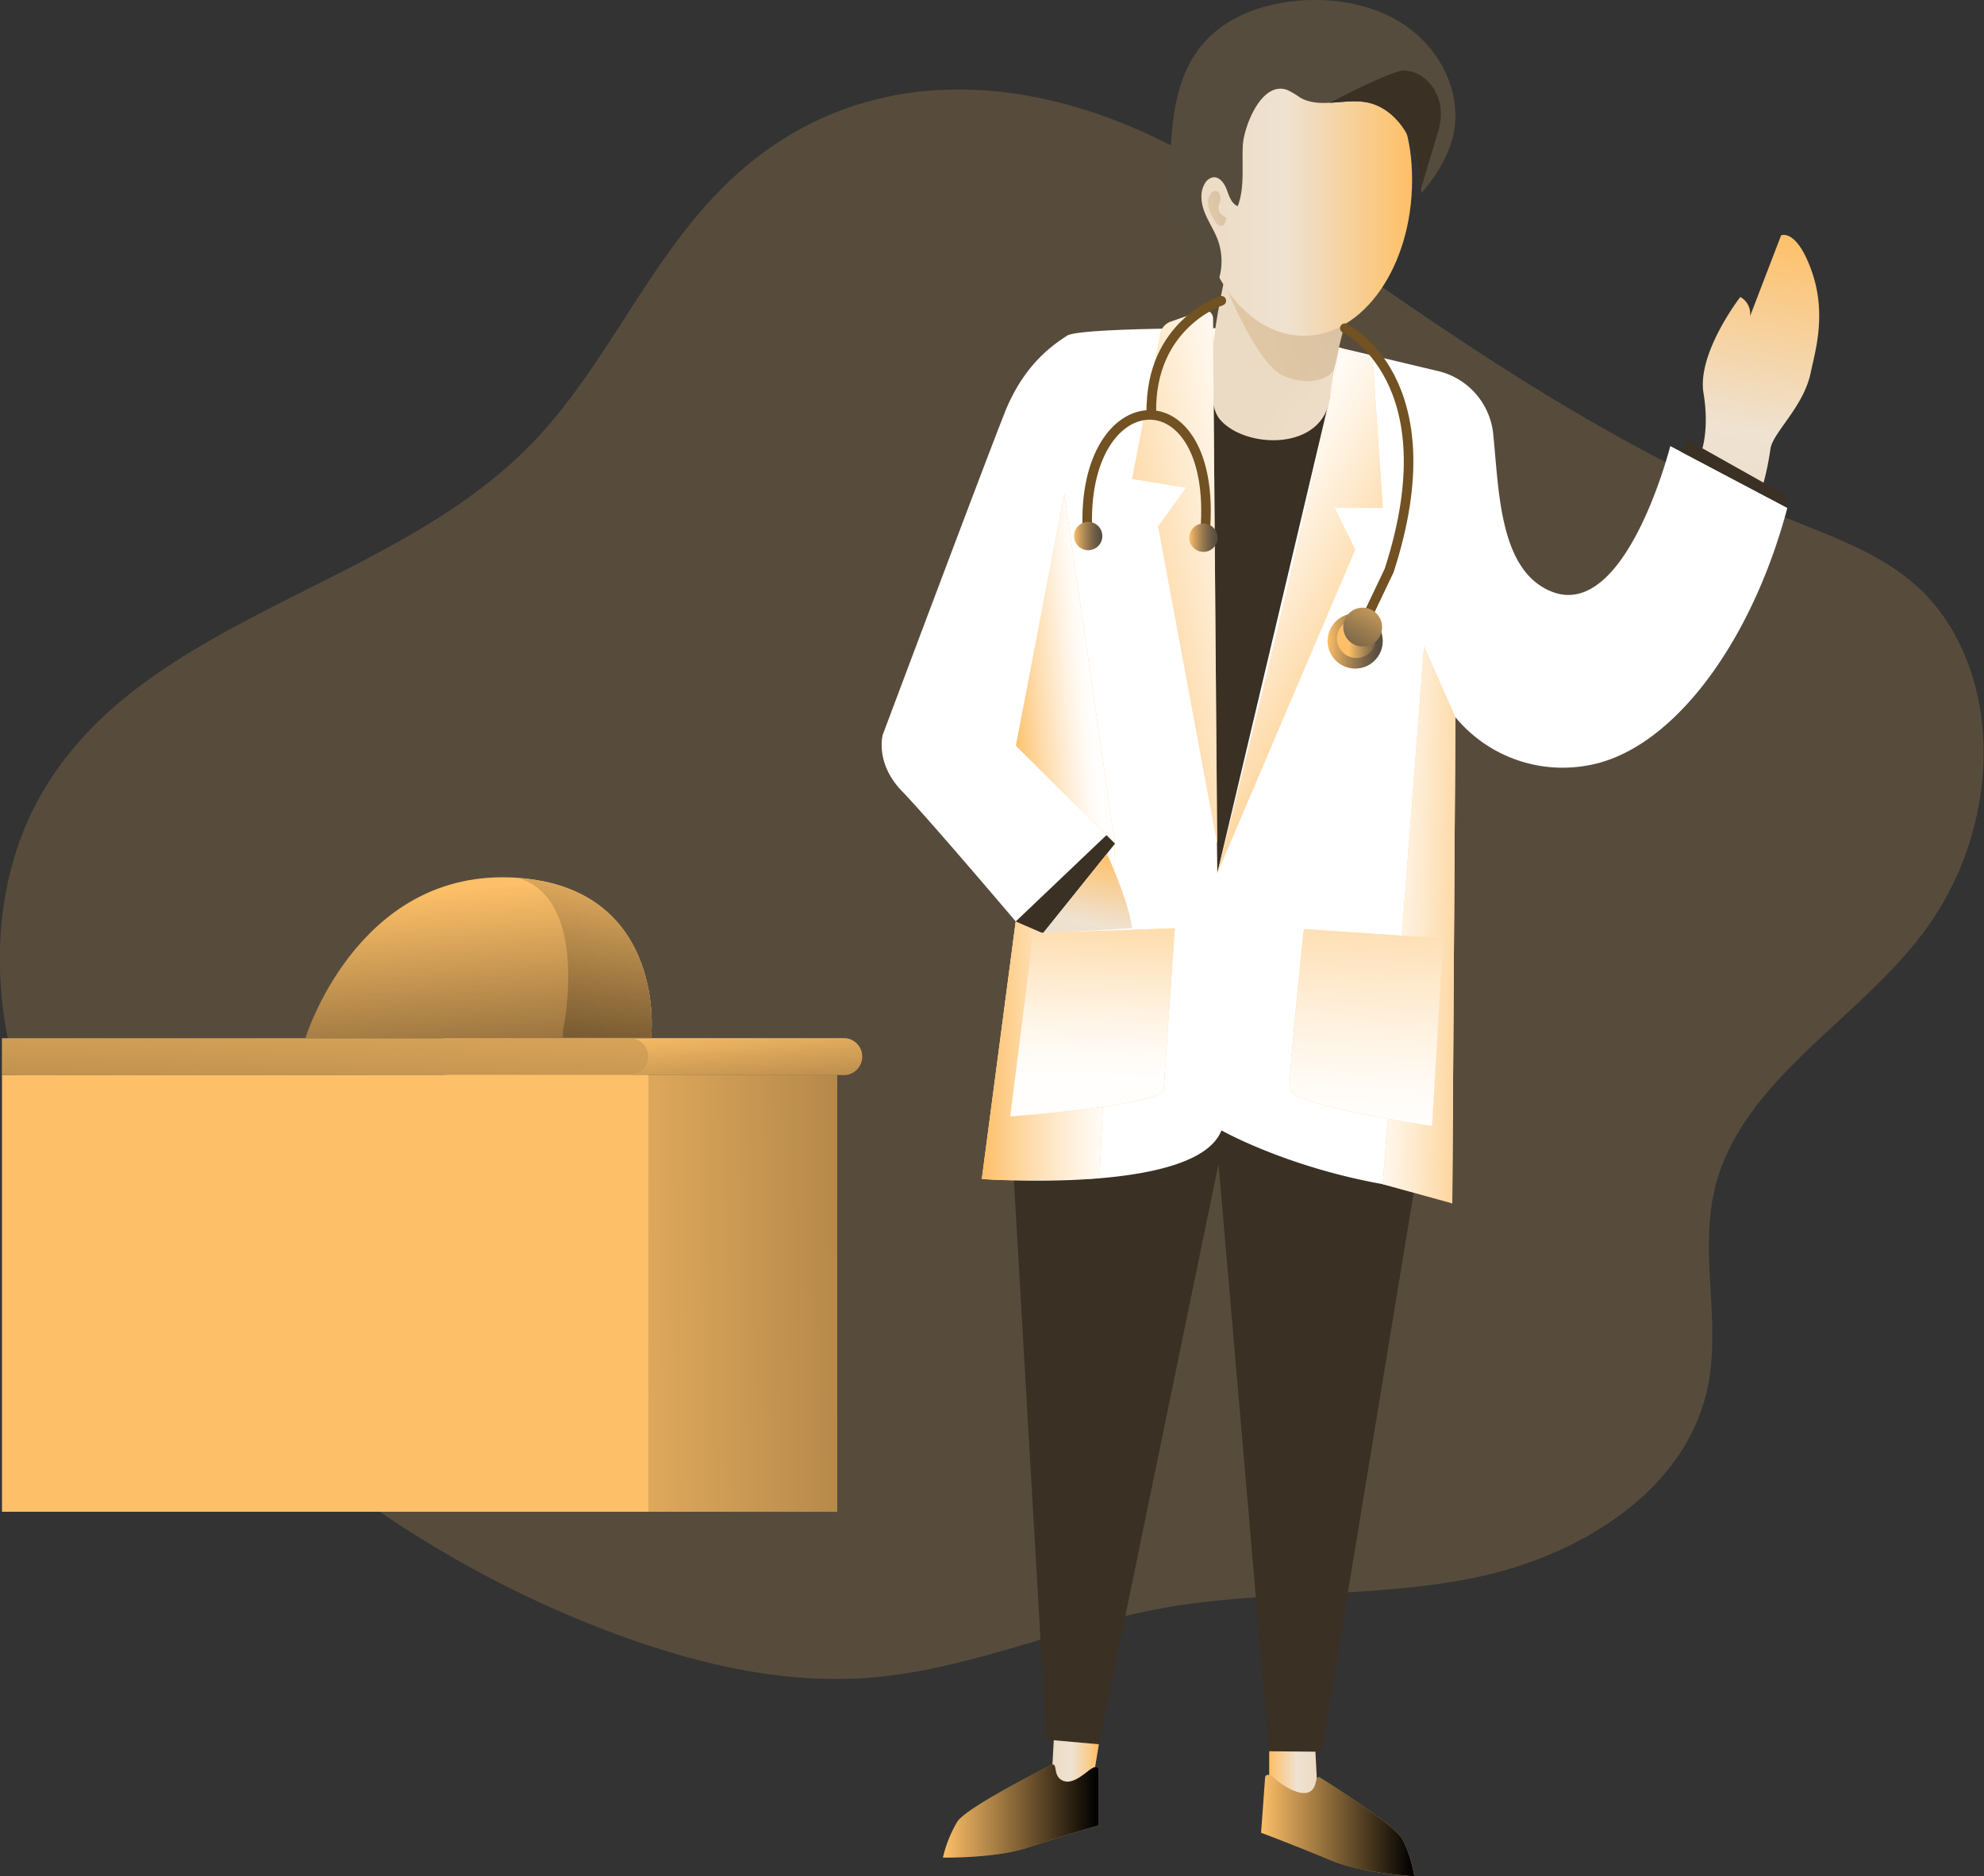 <svg xmlns="http://www.w3.org/2000/svg" xmlns:xlink="http://www.w3.org/1999/xlink" data-name="Layer 1" viewBox="0 0 629.25 595.1" id="Doctor"><rect x="0" y="0" width="629.25" height="595.1" fill="#333333" stroke="none"/><defs><linearGradient id="b" x1="642.86" x2="663.39" y1="184.49" y2="74.02" gradientUnits="userSpaceOnUse"><stop offset="0" stop-color="#ecdbc4" class="stopColorecc4d7 svgShape"></stop><stop offset=".42" stop-color="#efe2d1" class="stopColorefd4d1 svgShape"></stop><stop offset="1" stop-color="#ffbf66" class="stopColorf2eac9 svgShape"></stop></linearGradient><linearGradient id="a" x1="408.78" x2="451.01" y1="322.86" y2="322.86" gradientUnits="userSpaceOnUse"><stop offset=".01" stop-color="#ffffff" stop-opacity="0" class="stopColorffffff svgShape"></stop><stop offset=".13" stop-color="#ffffff" stop-opacity=".17" class="stopColorffffff svgShape"></stop><stop offset=".37" stop-color="#ffffff" stop-opacity=".46" class="stopColorffffff svgShape"></stop><stop offset=".59" stop-color="#ffffff" stop-opacity=".68" class="stopColorffffff svgShape"></stop><stop offset=".77" stop-color="#ffffff" stop-opacity=".85" class="stopColorffffff svgShape"></stop><stop offset=".91" stop-color="#ffffff" stop-opacity=".95" class="stopColorffffff svgShape"></stop><stop offset="1" stop-color="#ffffff" stop-opacity=".99" class="stopColorffffff svgShape"></stop></linearGradient><linearGradient id="f" x1="474.64" x2="433.37" y1="293.93" y2="292.68" xlink:href="#a"></linearGradient><linearGradient id="g" x1="513.21" x2="584.95" y1="115.91" y2="170.57" xlink:href="#b"></linearGradient><linearGradient id="c" x1="549.61" x2="473.97" y1="90.86" y2="117.17" gradientUnits="userSpaceOnUse"><stop offset="0" stop-color="#664518" class="stopColor183866 svgShape"></stop><stop offset="1" stop-color="#c17b1a" class="stopColor1a7fc1 svgShape"></stop></linearGradient><linearGradient id="h" x1="476.53" x2="545.24" y1="64.99" y2="64.99" xlink:href="#b"></linearGradient><linearGradient id="i" x1="488.57" x2="478.75" y1="66.34" y2="69.76" xlink:href="#c"></linearGradient><linearGradient id="j" x1="437.45" x2="508.78" y1="193.45" y2="179.56" xlink:href="#a"></linearGradient><linearGradient id="k" x1="541.76" x2="478.69" y1="215.62" y2="181.46" xlink:href="#a"></linearGradient><linearGradient id="l" x1="319.34" x2="345.23" y1="214.45" y2="212.18" xlink:href="#a"></linearGradient><linearGradient id="m" x1="439.78" x2="447.1" y1="310.91" y2="271.55" xlink:href="#b"></linearGradient><linearGradient id="n" x1="445.77" x2="443.3" y1="267.05" y2="344.65" xlink:href="#a"></linearGradient><linearGradient id="o" x1="534.55" x2="528.77" y1="252.97" y2="358.64" xlink:href="#a"></linearGradient><linearGradient id="d" x1="438" x2="446.97" y1="171.91" y2="171.91" gradientUnits="userSpaceOnUse"><stop offset="0" stop-color="#fdbf68" class="stopColor68e1fd svgShape"></stop><stop offset=".2" stop-color="#cf9f5d" class="stopColor5db4cf svgShape"></stop><stop offset=".46" stop-color="#9b7c50" class="stopColor50819b svgShape"></stop><stop offset=".69" stop-color="#766247" class="stopColor475c76 svgShape"></stop><stop offset=".87" stop-color="#5e5241" class="stopColor41455e svgShape"></stop><stop offset=".99" stop-color="#564c3d" class="stopColor3f3d56 svgShape"></stop></linearGradient><linearGradient id="p" x1="474.58" x2="483.55" y1="172.45" y2="172.45" xlink:href="#d"></linearGradient><linearGradient id="q" x1="518.43" x2="535.94" y1="205.21" y2="205.21" gradientTransform="rotate(45 527.186 205.218)" xlink:href="#d"></linearGradient><linearGradient id="r" x1="525.19" x2="537.52" y1="204.43" y2="204.43" gradientTransform="rotate(45 527.594 204.426)" xlink:href="#d"></linearGradient><linearGradient id="s" x1="536.74" x2="520.66" y1="187.66" y2="217.12" gradientTransform="rotate(45 529.573 200.806)" xlink:href="#d"></linearGradient><linearGradient id="e" x1="332.73" x2="339.97" y1="325.98" y2="404.68" gradientUnits="userSpaceOnUse"><stop offset="0" stop-opacity="0"></stop><stop offset=".99"></stop></linearGradient><linearGradient id="t" x1="201.65" x2="195.15" y1="298.81" y2="501.16" xlink:href="#e"></linearGradient><linearGradient id="u" x1="160.91" x2="536.1" y1="410.82" y2="405.57" xlink:href="#e"></linearGradient><linearGradient id="v" x1="431.17" x2="445.9" y1="562.07" y2="562.07" xlink:href="#b"></linearGradient><linearGradient id="w" x1="5288.03" x2="5303.24" y1="566.49" y2="566.49" gradientTransform="matrix(-1 0 0 1 5803.16 0)" xlink:href="#b"></linearGradient><linearGradient id="x" x1="396.44" x2="445.9" y1="576.32" y2="576.32" xlink:href="#e"></linearGradient><linearGradient id="y" x1="497.35" x2="545.94" y1="580.91" y2="580.91" xlink:href="#e"></linearGradient><linearGradient id="z" x1="245.69" x2="255.82" y1="283.6" y2="412.11" xlink:href="#e"></linearGradient><linearGradient id="A" x1="317.4" x2="92.66" y1="269.33" y2="505.46" xlink:href="#e"></linearGradient></defs><path fill="#fdbf68" d="M231.12 57.64c-25.4 24.19-38.62 58.81-63.21 83.82C123.02 187.1 45.28 196.1 13.29 251.6c-16 27.63-16.62 62.3-7 92.69s28.78 57 50.49 80.38c38.64 41.59 86.68 74.7 140 94.13 25.3 9.22 52.2 15.42 79 13.32 31.66-2.47 61.32-16.24 92.55-22 32.94-6 67.11-3 99.91-9.84s66.45-27.39 73.35-60.17c4.29-20.4-2.52-42 2.1-62.29 8.08-35.49 46.54-54.25 67.68-83.89a96.29 96.29 0 0 0 17.72-52.66c.6-20.1-5.81-41.09-20.53-54.78-11.13-10.34-25.83-15.71-39.92-21.38C503.62 139 450.19 99.32 393.38 59.49c-48.76-34.21-114.44-47.39-162.26-1.85Z" opacity=".18" class="color68e1fd svgShape"></path><path fill="#3a3023" d="m321.56 374.33 10.31 177.63 16.65 1.28 37.95-184.1 16.07 186.45h16.65l29.37-178.49-62.09-35.12-64.91 32.35z" class="color25233a svgShape"></path><path fill="url(#b)" d="M636.6 146.32s3.18-7 1.07-19.72 11.67-30.51 11.67-30.51a6.05 6.05 0 0 1 3.07 6.15l9.86-25.67s4.86-2.35 9.7 11.31 1.07 25.6-.29 32.17c-2.27 11.06-12.24 19.2-12.81 24.4a87.18 87.18 0 0 1-2.59 12.13Z" transform="translate(-97.38 -1.9)"></path><path fill="#ffffff" d="M483.55 106s-44-.11-47.74 2.37-13.47 8.58-19.73 24.31-38.71 102.23-38.71 102.23-2.59 8.94 6.07 17.91 36.09 41.35 36.09 41.35l-10.75 81.63s68 5.13 76-15.37c0 0 24.81 14.09 61.2 18.58l12 4.56 1-154.19a44.1 44.1 0 0 0 41.28 15.41c26.9-4.16 52.49-38.44 64-81.81l-37.13-19.6s-14.09 55.76-37.79 46.1c-16.53-6.75-16.52-32.14-18.38-50a22.88 22.88 0 0 0-17.48-19.89l-31.45-7.47Z" transform="translate(-97.38 -1.9)" style="isolation:isolate" class="colorffffff svgShape"></path><path fill="#fdbf68" d="m353.62 267.58-4.89 106.14s-30.47 1.25-37.34.18l10.75-81.62Z" class="color68e1fd svgShape"></path><path fill="url(#a)" d="m451 269.48-4.89 106.14s-30.47 1.25-37.34.18l10.75-81.62Z" transform="translate(-97.38 -1.9)"></path><path fill="#fdbf68" d="m461.6 227.48-9.96-22.42-13.08 170.53 22.05 6.08.99-154.19z" class="color68e1fd svgShape"></path><path fill="url(#f)" d="m461.6 227.48-9.96-22.42-13.08 170.53 22.05 6.08.99-154.19z"></path><path fill="#3a3023" d="M384.09 120.9s24.25 16.52 37.76 4.85l-35.76 151.16Z" class="color25233a svgShape"></path><path fill="url(#g)" d="M487.58 82.64s-11.25 43-3.25 52.35 33 10.14 34.9-7.34 10.19-40.85 10.19-40.85Z" transform="translate(-97.38 -1.9)"></path><path fill="url(#c)" d="M486.36 93.15s9.57 24 17.82 27.81 15.43 1 16.47-2.35S526 97.29 526 97.29Z" opacity=".19" transform="translate(-97.38 -1.9)"></path><path fill="url(#h)" d="M545.24 59c0 27.29-15.38 49.41-34.36 49.41S476.53 86.26 476.53 59s16.88-37.36 35.85-37.36S545.24 31.69 545.24 59Z" transform="translate(-97.38 -1.9)"></path><path fill="#564c3d" d="M461.19 41.42c-1.29 7.45-5.47 14.11-10.38 19.86 0-.49-.08-1-.13-1.48-.5-5.48-1.36-11-3.73-15.93-2.59-5.4-7.25-10.09-13.1-11.34-3.9-.84-8.09-.14-12.12.07-3.3.16-6.49 0-9.33-1.62a27.88 27.88 0 0 0-4.13-2.45c-8.23-3-13.75 11.76-14.08 17.41-.38 6.52.68 13.32-1.62 19.45-2-.78-2.73-3.17-3.48-5.2s-2.32-4.27-4.45-3.93a3.82 3.82 0 0 0-2.49 1.91c-1.67 2.71-1.25 6.24-.08 9.2s3 5.64 4.13 8.62a19.72 19.72 0 0 1-.66 15.26 57.32 57.32 0 0 1-9.81-21.26l-5 4.35q.17-9.43.33-18.87c.27-14.62 1-30.54 10.52-41.62 7.3-8.51 18.68-12.57 29.84-13.59 12.39-1.12 25.46 1.31 35.48 8.69s16.42 20.2 14.29 32.47Z" class="color3f3d56 svgShape"></path><path fill="#3a3023" d="M456.19 41.48c-3.7 12.39-5.51 18.32-5.51 18.32-.5-5.48-1.36-11-3.73-15.93-2.59-5.4-7.25-10.09-13.1-11.34-3.9-.84-8.09-.14-12.12.07 0 0 15-7.91 21.66-9.91s16.5 6.41 12.8 18.79Z" class="color25233a svgShape"></path><path fill="url(#i)" d="M486.36 70.93s-3.42-1.39-2.35-4.06.11-4.1-1-4.45-4.36 2.42-1 8.51 4.35 0 4.35 0Z" opacity=".19" transform="translate(-97.38 -1.9)"></path><path fill="#fdbf68" d="m381.36 98.54-10 3.47a5.18 5.18 0 0 0-3.38 3.9l-8.9 46 17.2 2.74-8.94 12.34 18.71 100.56-1.35-166.65a2.54 2.54 0 0 0-3.34-2.36ZM424.68 110.18l10.69 3.9 3.19 47h-15.29l6.53 13.24-43.71 102.59s33.4-131.34 38.59-166.73Z" class="color68e1fd svgShape"></path><path fill="url(#j)" d="m478.74 100.44-10 3.47a5.18 5.18 0 0 0-3.38 3.9l-8.9 46 17.2 2.74-8.94 12.34 18.71 100.56-1.35-166.65a2.54 2.54 0 0 0-3.34-2.36Z" transform="translate(-97.38 -1.9)"></path><path fill="url(#k)" d="m522.06 112.08 10.69 3.9 3.19 47h-15.29l6.53 13.24-43.71 102.59s33.4-131.34 38.59-166.73Z" transform="translate(-97.38 -1.9)"></path><path fill="#fdbf68" d="m337.58 156.72-15.39 79.82 31.45 31.04-16.06-110.86z" class="color68e1fd svgShape"></path><path fill="url(#l)" d="m337.58 156.72-15.39 79.82 31.45 31.04-5.89-40.66-10.17-70.2z"></path><path fill="#3a3023" d="m353.64 267.58-22.83 28.44-8.66-3.75 28.77-27.38 2.72 2.69z" class="color25233a svgShape"></path><path fill="url(#m)" d="M448.46 272.66s6.9 15 8 23.65l-28.31 1.61Z" transform="translate(-97.38 -1.9)"></path><path fill="#ffffff" d="m425.13 297.92 44.87-1.61s-3.24 46-3.52 51.1-48.69 8.59-48.69 8.59ZM555.08 299.58l-44.17-3s-4.79 45.68-4.51 50.81 45.18 11.67 45.18 11.67Z" transform="translate(-97.38 -1.9)" style="isolation:isolate" class="colorffffff svgShape"></path><path fill="#fdbf68" d="m327.75 296.02 44.87-1.61s-3.24 46-3.52 51.1-48.69 8.59-48.69 8.59Z" class="color68e1fd svgShape"></path><path fill="url(#n)" d="m425.13 297.92 44.87-1.61s-3.24 46-3.52 51.1-48.69 8.59-48.69 8.59Z" transform="translate(-97.38 -1.9)"></path><path fill="#fdbf68" d="m457.7 297.68-44.17-3s-4.79 45.68-4.51 50.81 45.18 11.67 45.18 11.67Z" class="color68e1fd svgShape"></path><path fill="url(#o)" d="m555.08 299.58-44.17-3s-4.79 45.68-4.51 50.81 45.18 11.67 45.18 11.67Z" transform="translate(-97.38 -1.9)"></path><path fill="#3a3023" d="m533.08 143.22 2.26-3.61 30.45 17.11 1.13 4.35-33.84-17.85z" class="color25233a svgShape"></path><path fill="none" stroke="#725122" stroke-linecap="round" stroke-miterlimit="10" stroke-width="3.03" d="M365.17 130.79c-.42-28.11 22.19-35.4 22.19-35.4M344.89 168.3c-2.13-47.68 41.28-50.17 37.36 0" class="colorStroke222a72 svgStroke"></path><path fill="url(#d)" d="M447 171.91a4.49 4.49 0 1 1-4.49-4.48 4.49 4.49 0 0 1 4.49 4.48Z" transform="translate(-97.38 -1.9)"></path><path fill="url(#p)" d="M483.55 172.45a4.49 4.49 0 1 1-4.49-4.49 4.49 4.49 0 0 1 4.49 4.49Z" transform="translate(-97.38 -1.9)"></path><path fill="none" stroke="#725122" stroke-linecap="round" stroke-miterlimit="10" stroke-width="3.03" d="M426.53 104.1s33.74 16.23 14.05 76.86l-8.54 17.93" class="colorStroke222a72 svgStroke"></path><circle cx="527.18" cy="205.21" r="8.75" fill="url(#q)" transform="rotate(-45 476.204 321.8)"></circle><circle cx="527.59" cy="204.43" r="6.16" fill="url(#r)" transform="rotate(-45 476.606 321.033)"></circle><circle cx="529.57" cy="200.8" r="6.16" fill="url(#s)" transform="rotate(-45 478.58 317.396)"></circle><path fill="#fdbf68" d="M267.62 340.96H141.75a5.83 5.83 0 0 1-5.83-5.86 5.83 5.83 0 0 1 5.83-5.83h125.87a5.83 5.83 0 0 1 5.83 5.83 5.83 5.83 0 0 1-5.83 5.86Z" class="color68e1fd svgShape"></path><path fill="#fdbf68" d="M205.62 335.1a5.82 5.82 0 0 1-5.83 5.83H.62V329.3h199.19a5.84 5.84 0 0 1 5.81 5.8Z" class="color68e1fd svgShape"></path><path fill="url(#e)" d="M370.81 337a5.84 5.84 0 0 1-5.83 5.83h-67.79a5.83 5.83 0 0 0 0-11.66H365a5.83 5.83 0 0 1 5.81 5.83Z" transform="translate(-97.38 -1.9)"></path><path fill="url(#t)" d="M303 337a5.82 5.82 0 0 1-5.83 5.83H98V331.2h199.19A5.84 5.84 0 0 1 303 337Z" transform="translate(-97.38 -1.9)"></path><path fill="#fdbf68" d="M141.75 340.96h123.78v138.53H141.75z" class="color68e1fd svgShape"></path><path fill="url(#u)" d="M141.75 340.96h123.78v138.53H141.75z"></path><path fill="#fdbf68" d="M.63 340.96h205.01v138.53H.63z" class="color68e1fd svgShape"></path><path fill="url(#v)" d="m431.17 561.55.43-7.69 14.3 1.28-1.9 11.53s-7.07 10.89-12.83-5.12Z" transform="translate(-97.38 -1.9)"></path><path fill="url(#w)" d="m515.12 567.81-.54-10.32-14.66-.14v12.94s9.44 13.53 15.2-2.48Z" transform="translate(-97.38 -1.9)"></path><path fill="#fdbf68" d="M333.79 559.65s-27 13.31-30.18 18.15a39.87 39.87 0 0 0-4.55 11.38s16.51.29 26.76-3.13 22.7-7.12 22.7-7.12v-17.65s-.21-2.06-3.2.29-6 4.55-8.65 3-1.28-5.03-2.88-4.92ZM418.44 563.67s23.63 14.69 26.4 19.74a40.22 40.22 0 0 1 3.72 11.69s-16.49-.91-26.46-5.06-22.13-8.75-22.13-8.75l1.28-17.6s.36-2 3.17.51 8 5.52 10.79 4.19 1.64-4.95 3.23-4.72Z" class="color68e1fd svgShape"></path><path fill="url(#x)" d="M431.17 561.55s-27 13.31-30.18 18.15a39.87 39.87 0 0 0-4.55 11.38s16.51.29 26.76-3.13 22.7-7.12 22.7-7.12v-17.65s-.21-2.06-3.2.29-6 4.55-8.65 3-1.28-5.03-2.88-4.92Z" transform="translate(-97.38 -1.9)"></path><path fill="url(#y)" d="M515.82 565.57s23.63 14.69 26.4 19.74a40.22 40.22 0 0 1 3.72 11.69s-16.49-.91-26.46-5.06-22.13-8.75-22.13-8.75l1.28-17.6s.36-2 3.17.51 8 5.52 10.79 4.19 1.64-4.95 3.23-4.72Z" transform="translate(-97.38 -1.9)"></path><path fill="#fdbf68" d="M206.45 329.1v.19H96.89s16-52.63 64.68-51c.95 0 1.88.08 2.78.15 45.03 3.29 42.77 46.26 42.1 50.66Z" class="color68e1fd svgShape"></path><path fill="#fdbf68" d="M206.45 329.1h-28l.21-2.77s8.54-41-14.3-47.85c45.02 3.25 42.76 46.22 42.09 50.62Z" class="color68e1fd svgShape"></path><path fill="url(#z)" d="M303.83 331v.19H194.27s16-52.63 64.68-51c.95 0 1.88.08 2.78.15 45.03 3.29 42.77 46.26 42.1 50.66Z" transform="translate(-97.38 -1.9)"></path><path fill="url(#A)" d="M303.83 331h-28l.21-2.77s8.54-41-14.3-47.85c45.02 3.25 42.76 46.22 42.09 50.62Z" transform="translate(-97.38 -1.9)"></path></svg>